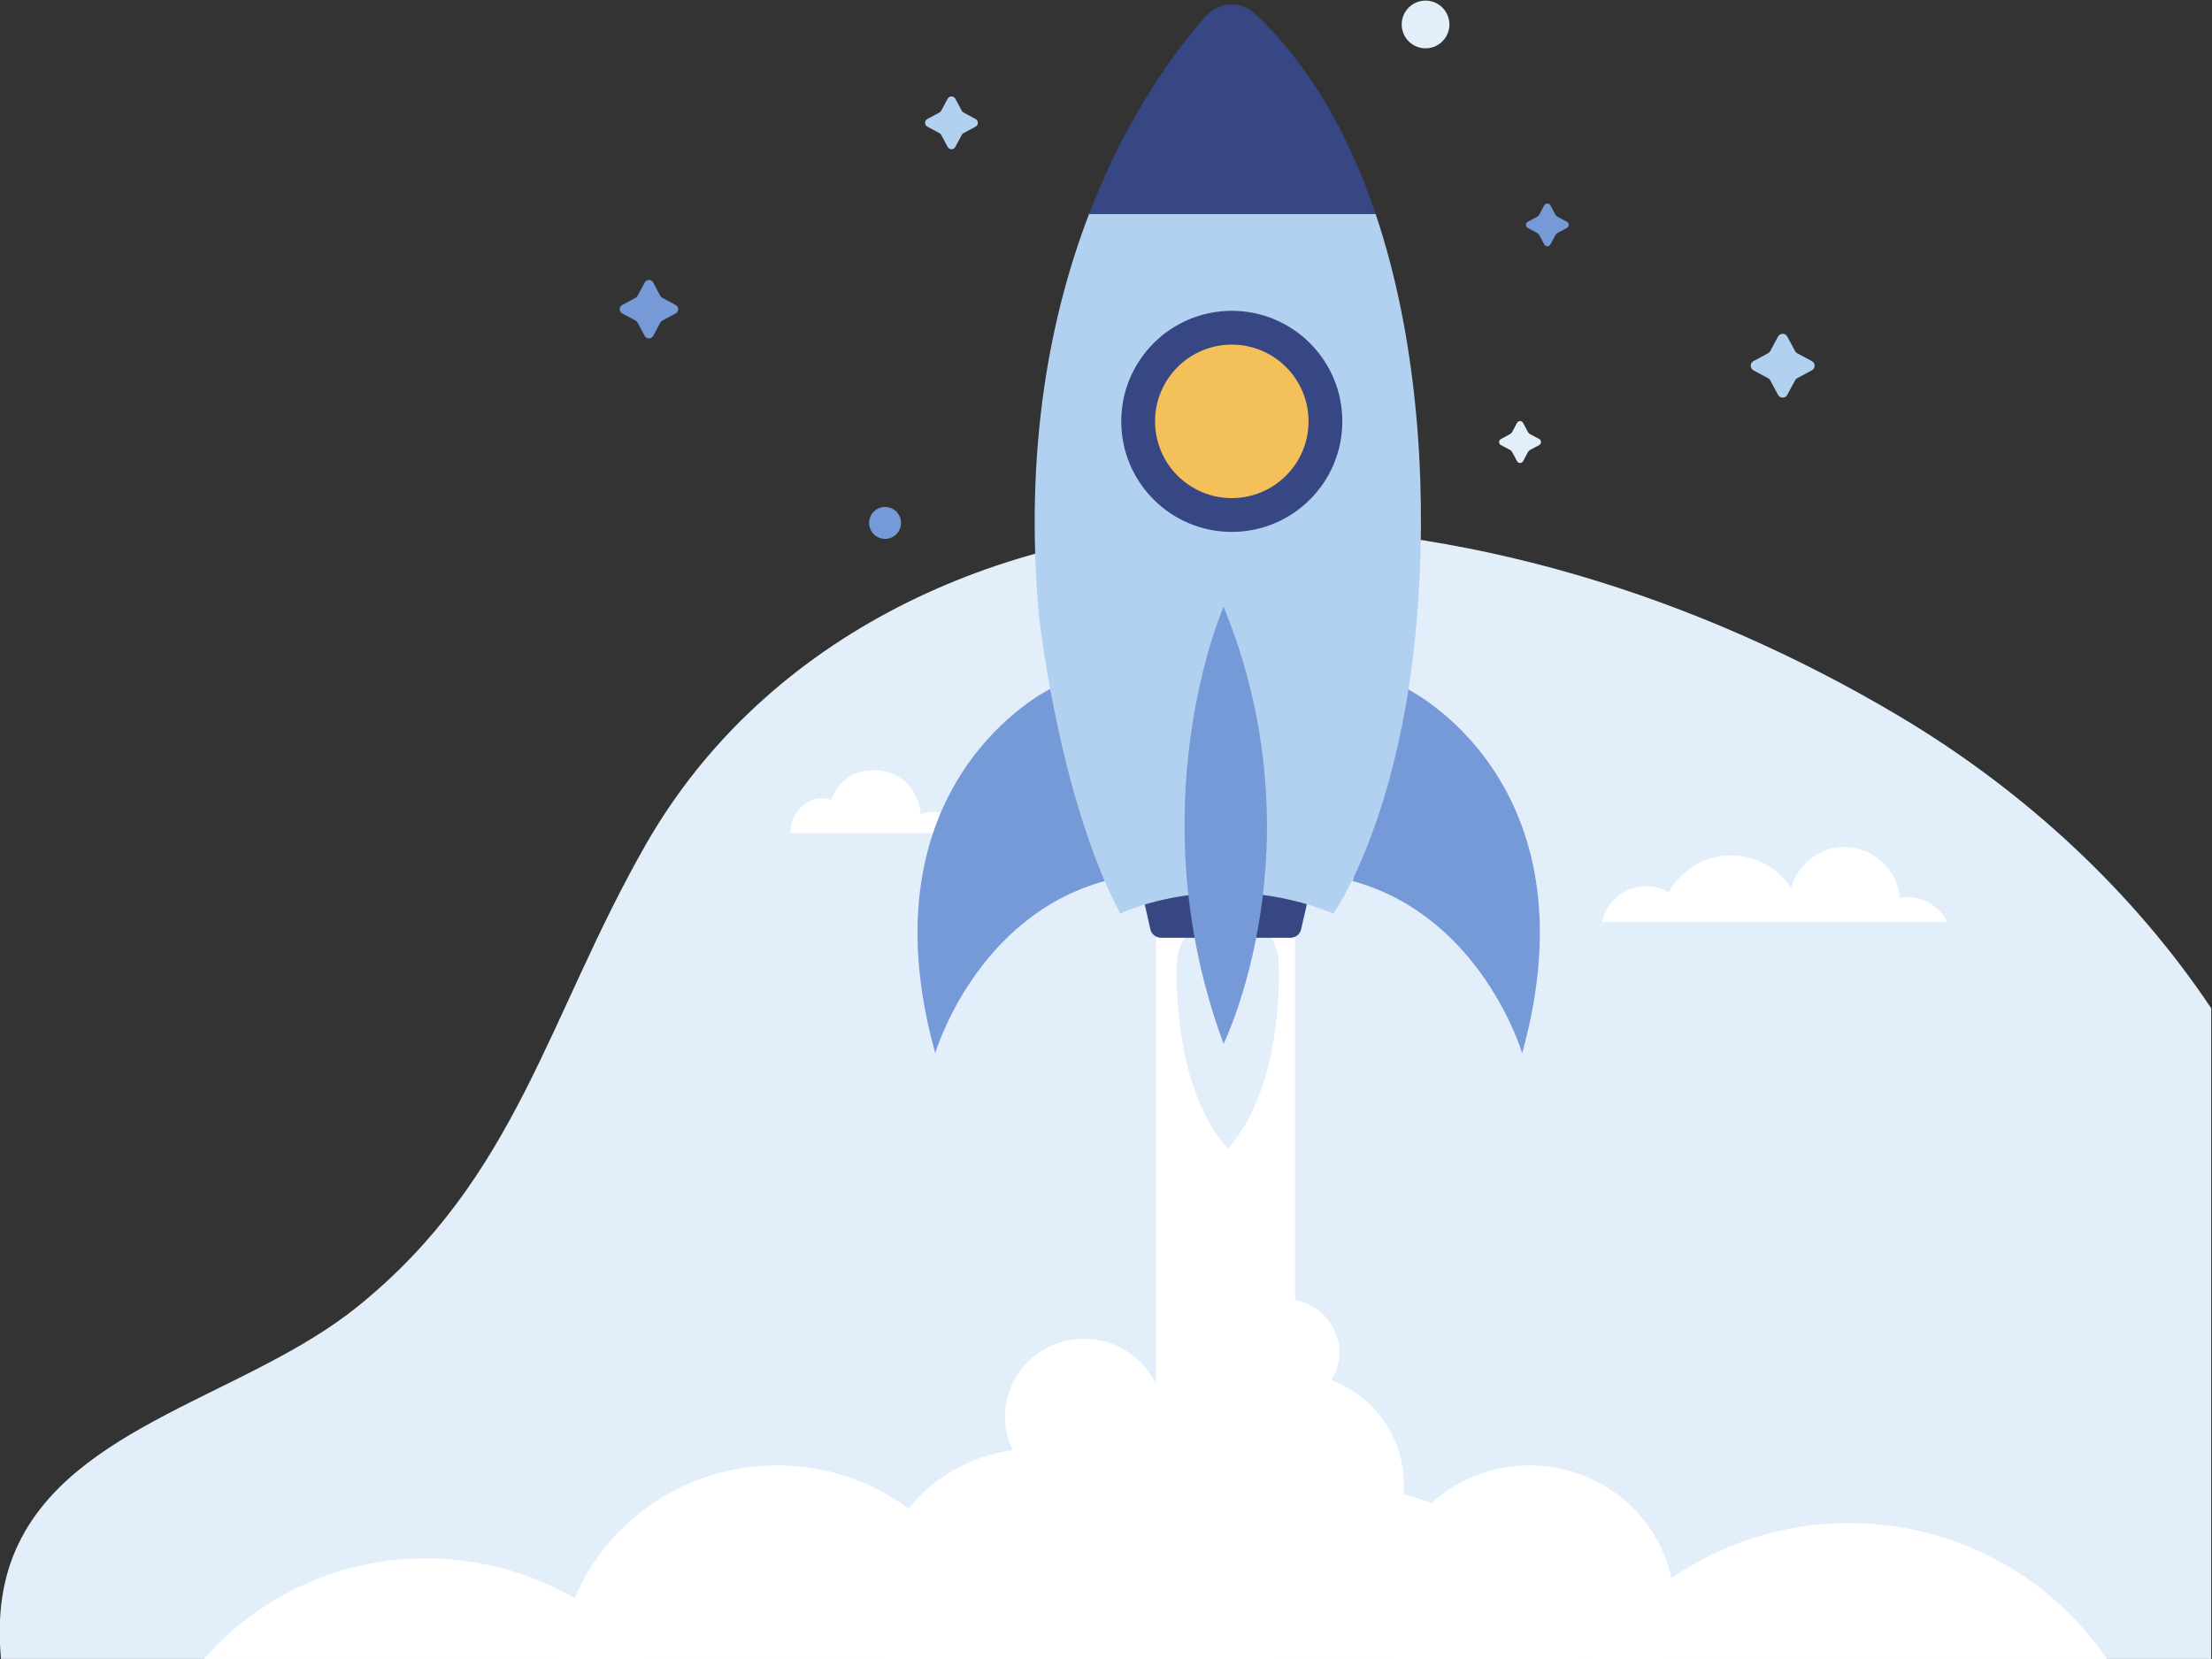 <?xml version="1.0" encoding="UTF-8" standalone="no"?>
<!-- Created with Inkscape (http://www.inkscape.org/) -->

<svg
   version="1.1"
   id="svg2"
   xmlSpace="preserve"
   width="422.445"
   height="316.828"
   viewBox="0 0 422.445 316.828"
   sodipodiDocname="376277-PBR7WX-805.svg"
   xmlnsInkscape="http://www.inkscape.org/namespaces/inkscape"
   xmlnsSodipodi="http://sodipodi.sourceforge.net/DTD/sodipodi-0.dtd"
   xmlns="http://www.w3.org/2000/svg"
   xmlnsSvg="http://www.w3.org/2000/svg"><rect x="0" y="0" width="422.445" height="316.828" fill="#333333" stroke="none"/><defs
     id="defs6"><clipPath
       clipPathUnits="userSpaceOnUse"
       id="clipPath106"><path
         d="m 1680.84,1116.88 h 3001.55 v 580.93 H 1680.84 Z"
         id="path104" /></clipPath></defs><sodipodiNamedview
     id="namedview4"
     pagecolor="#ffffff"
     bordercolor="#666666"
     borderopacity="1.0"
     inkscapePageshadow="2"
     inkscapePageopacity="0.0"
     inkscapePagecheckerboard="0"
     inkscapeShowpageshadow="0"
     inkscapeDeskcolor="#d1d1d1"
     showgrid="false" /><g
     id="g8"
     inkscapeGroupmode="layer"
     inkscapeLabel="ink_ext_XXXXXX"
     transform="matrix(1.333,0,0,-1.333,-201.874,465.744)"><g
       id="g10"
       transform="scale(0.1)"><path
         d="m 4682.39,2049.55 c -112.15,167.49 -267.45,311.7 -447.89,418.92 -286.34,170.12 -621.95,277.52 -963.39,271.63 -319.71,-5.52 -657.97,-152.26 -831.69,-456.56 -140.99,-246.96 -184.08,-476.84 -412.43,-661.32 -157.7,-127.42 -411.09,-169.68 -489.79,-348.12 -22.07,-50.04 -26.2,-103.34 -21.3,-157.23 h 3166.49 v 932.68"
         style="fill:#e2eef9;fill-opacity:1;fill-rule:nonzero;stroke:none"
         id="path60" /><path
         d="m 2663.63,2338.91 c 15.95,14.52 32.87,11.94 41.65,9.05 7.7,19.84 24.28,42.45 59.9,42.45 63.45,0 68.53,-62.43 68.53,-62.43 44.68,13.52 53.31,-26.01 53.31,-27.57 h -240.14 c 0,25.49 16.75,38.5 16.75,38.5"
         style="fill:#ffffff;fill-opacity:1;fill-rule:nonzero;stroke:none"
         id="path62" /><path
         d="m 3873.08,2224.41 c 11.62,0 22.51,-3.14 31.95,-8.6 18.05,31.48 51.35,52.68 89.56,52.68 35.67,0 67.14,-18.45 85.85,-46.53 9.87,33.82 40.44,58.49 76.66,58.49 41.11,0 74.94,-31.77 79.49,-72.64 3.3,0.53 6.67,0.89 10.12,0.89 25.08,0 46.81,-14.52 57.72,-35.79 h -494.77 c 6.77,29.51 32.56,51.5 63.42,51.5"
         style="fill:#ffffff;fill-opacity:1;fill-rule:nonzero;stroke:none"
         id="path64" /><path
         d="m 3591.01,3458.9 c 0,-18.88 -15.31,-34.18 -34.18,-34.18 -18.88,0 -34.18,15.3 -34.18,34.18 0,18.87 15.3,34.18 34.18,34.18 18.87,0 34.18,-15.31 34.18,-34.18"
         style="fill:#e2eef9;fill-opacity:1;fill-rule:nonzero;stroke:none"
         id="path66" /><path
         d="m 2805.35,2744.77 c 0,-12.63 -10.23,-22.87 -22.86,-22.87 -12.63,0 -22.87,10.24 -22.87,22.87 0,12.63 10.24,22.86 22.87,22.86 12.63,0 22.86,-10.23 22.86,-22.86"
         style="fill:#769ad7;fill-opacity:1;fill-rule:nonzero;stroke:none"
         id="path68" /><path
         d="m 3719.63,2864.99 -13.7,7.34 -2.02,2.02 -7.35,13.7 c -1.85,3.47 -6.82,3.47 -8.69,0 l -7.34,-13.7 -2.02,-2.02 -13.71,-7.34 c -3.46,-1.87 -3.46,-6.84 0,-8.7 l 13.71,-7.34 2.02,-2.02 7.34,-13.7 c 1.87,-3.47 6.84,-3.47 8.69,0 l 7.35,13.7 2.02,2.02 13.7,7.34 c 3.47,1.86 3.47,6.83 0,8.7"
         style="fill:#e2eef9;fill-opacity:1;fill-rule:nonzero;stroke:none"
         id="path70" /><path
         d="m 2912.18,3323.46 -17.28,9.26 c -1.07,0.58 -1.96,1.46 -2.54,2.54 l -9.25,17.27 c -2.35,4.37 -8.62,4.37 -10.96,0 l -9.26,-17.27 c -0.58,-1.08 -1.45,-1.96 -2.54,-2.54 l -17.26,-9.26 c -4.38,-2.34 -4.38,-8.61 0,-10.95 l 17.26,-9.26 c 1.09,-0.58 1.96,-1.46 2.54,-2.54 l 9.26,-17.27 c 2.34,-4.37 8.61,-4.37 10.96,0 l 9.25,17.27 c 0.58,1.08 1.47,1.96 2.54,2.54 l 17.28,9.26 c 4.36,2.34 4.36,8.61 0,10.95"
         style="fill:#b2d1f0;fill-opacity:1;fill-rule:nonzero;stroke:none"
         id="path72" /><path
         d="m 4110.22,2976.6 -20.88,11.2 c -1.3,0.7 -2.38,1.77 -3.07,3.07 l -11.2,20.89 c -2.83,5.28 -10.41,5.28 -13.24,0 l -11.2,-20.89 c -0.7,-1.3 -1.77,-2.37 -3.07,-3.07 l -20.89,-11.2 c -5.28,-2.83 -5.28,-10.4 0,-13.24 l 20.89,-11.2 c 1.3,-0.7 2.37,-1.76 3.07,-3.07 l 11.2,-20.88 c 2.83,-5.29 10.41,-5.29 13.24,0 l 11.2,20.88 c 0.69,1.31 1.77,2.37 3.07,3.07 l 20.88,11.2 c 5.29,2.84 5.29,10.41 0,13.24"
         style="fill:#b2d1f0;fill-opacity:1;fill-rule:nonzero;stroke:none"
         id="path74" /><path
         d="m 2482.44,3057.02 -19.12,10.25 c -1.2,0.64 -2.18,1.62 -2.82,2.81 l -10.25,19.12 c -2.59,4.84 -9.53,4.84 -12.12,0 l -10.26,-19.12 c -0.64,-1.19 -1.62,-2.17 -2.81,-2.81 l -19.12,-10.25 c -4.84,-2.6 -4.84,-9.53 0,-12.13 l 19.12,-10.25 c 1.19,-0.64 2.17,-1.62 2.81,-2.81 l 10.26,-19.12 c 2.59,-4.84 9.53,-4.84 12.12,0 l 10.25,19.12 c 0.64,1.19 1.62,2.17 2.82,2.81 l 19.12,10.25 c 4.84,2.6 4.84,9.53 0,12.13"
         style="fill:#769ad7;fill-opacity:1;fill-rule:nonzero;stroke:none"
         id="path76" /><path
         d="m 3759.28,3176.23 -14,7.5 -2.05,2.06 -7.51,13.99 c -1.89,3.54 -6.97,3.54 -8.86,0 l -7.51,-13.99 -2.06,-2.06 -13.99,-7.5 c -3.54,-1.9 -3.54,-6.98 0,-8.88 l 13.99,-7.5 2.06,-2.06 7.51,-13.99 c 1.89,-3.54 6.97,-3.54 8.86,0 l 7.51,13.99 2.05,2.06 14,7.5 c 3.54,1.9 3.54,6.98 0,8.88"
         style="fill:#769ad7;fill-opacity:1;fill-rule:nonzero;stroke:none"
         id="path78" /><path
         d="m 3369.9,1229.87 h -199.27 v 935.88 h 199.27 v -935.88"
         style="fill:#ffffff;fill-opacity:1;fill-rule:nonzero;stroke:none"
         id="path80" /><path
         d="m 3346.41,2112.3 c 0,40.25 -32.63,72.88 -72.87,72.88 -40.25,0 -72.88,-32.63 -72.88,-72.88 0,0 -9.41,-172.3 72.88,-264.02 82.28,91.72 72.87,264.02 72.87,264.02"
         style="fill:#e2eef9;fill-opacity:1;fill-rule:nonzero;stroke:none"
         id="path82" /><path
         d="m 3019.04,2506.91 c 0,0 -272.88,-132.15 -164.75,-521.86 0,0 57.74,195.9 242.88,246.63 l -78.13,275.23"
         style="fill:#769ad7;fill-opacity:1;fill-rule:nonzero;stroke:none"
         id="path84" /><path
         d="m 3530.49,2506.91 c 0,0 272.88,-132.15 164.74,-521.86 0,0 -57.73,195.9 -242.87,246.63 l 78.13,275.23"
         style="fill:#769ad7;fill-opacity:1;fill-rule:nonzero;stroke:none"
         id="path86" /><path
         d="m 3363.32,2150.4 h -185.48 c -7.32,0 -13.66,5.07 -15.28,12.21 l -10.18,44.91 c -2.22,9.79 5.23,19.13 15.28,19.13 h 205.84 c 10.05,0 17.51,-9.34 15.28,-19.13 l -10.19,-44.91 c -1.61,-7.14 -7.96,-12.21 -15.27,-12.21"
         style="fill:#374783;fill-opacity:1;fill-rule:nonzero;stroke:none"
         id="path88" /><path
         d="m 3002.91,2612.17 c 0,0 28.47,-261.37 116.45,-426.99 0,0 139.75,67.28 305.38,0 0,0 100.92,139.74 121.63,447.7 11.92,177.45 -2.33,380.05 -61.1,554.61 h -410.48 c -54.62,-142.2 -93.53,-333.15 -71.88,-575.32"
         style="fill:#b2d1f0;fill-opacity:1;fill-rule:nonzero;stroke:none"
         id="path90" /><path
         d="m 3241.78,3470.7 c -41.29,-46.71 -112.08,-140.34 -166.99,-283.21 h 410.48 c -37.6,111.7 -93.4,211.94 -172.4,286.67 -20.33,19.23 -52.56,17.51 -71.09,-3.46"
         style="fill:#374783;fill-opacity:1;fill-rule:nonzero;stroke:none"
         id="path92" /><path
         d="m 3267.47,2624.81 c 0,0 -125.91,-286.09 0,-626.25 0,0 139.91,283.84 0,626.25"
         style="fill:#769ad7;fill-opacity:1;fill-rule:nonzero;stroke:none"
         id="path94" /><path
         d="m 3437.6,2890.28 c 0,-87.47 -70.91,-158.38 -158.38,-158.38 -87.46,0 -158.37,70.91 -158.37,158.38 0,87.47 70.91,158.38 158.37,158.38 87.47,0 158.38,-70.91 158.38,-158.38"
         style="fill:#374783;fill-opacity:1;fill-rule:nonzero;stroke:none"
         id="path96" /><path
         d="m 3389.17,2890.28 c 0,-60.72 -49.22,-109.95 -109.95,-109.95 -60.72,0 -109.95,49.23 -109.95,109.95 0,60.72 49.23,109.95 109.95,109.95 60.73,0 109.95,-49.23 109.95,-109.95"
         style="fill:#f4c059;fill-opacity:1;fill-rule:nonzero;stroke:none"
         id="path98" /><g
         id="g100"><g
           id="g102"
           clip-path="url(#clipPath106)"><path
             d="m 3228.66,1189.79 c 0,-126.24 -103.8,-228.571 -231.84,-228.571 -128.05,0 -231.85,102.331 -231.85,228.571 0,126.24 103.8,228.58 231.85,228.58 128.04,0 231.84,-102.34 231.84,-228.58"
             style="fill:#ffffff;fill-opacity:1;fill-rule:nonzero;stroke:none"
             id="path108" /><path
             d="m 3913.7,1189.79 c 0,-113.09 -92.99,-204.759 -207.69,-204.759 -114.71,0 -207.7,91.669 -207.7,204.759 0,113.09 92.99,204.77 207.7,204.77 114.7,0 207.69,-91.68 207.69,-204.77"
             style="fill:#ffffff;fill-opacity:1;fill-rule:nonzero;stroke:none"
             id="path110" /><path
             d="m 3525.82,1367.24 c 0,-88.43 -72.71,-160.12 -162.41,-160.12 -89.7,0 -162.41,71.69 -162.41,160.12 0,88.42 72.71,160.11 162.41,160.11 89.7,0 162.41,-71.69 162.41,-160.11"
             style="fill:#ffffff;fill-opacity:1;fill-rule:nonzero;stroke:none"
             id="path112" /><path
             d="m 3180.61,1464.36 c 0,-61.61 -50.66,-111.55 -113.15,-111.55 -62.49,0 -113.14,49.94 -113.14,111.55 0,61.61 50.65,111.55 113.14,111.55 62.49,0 113.15,-49.94 113.15,-111.55"
             style="fill:#ffffff;fill-opacity:1;fill-rule:nonzero;stroke:none"
             id="path114" /><path
             d="m 3433.23,1556.51 c 0,-42.1 -34.61,-76.22 -77.3,-76.22 -42.69,0 -77.31,34.12 -77.31,76.22 0,42.09 34.62,76.21 77.31,76.21 42.69,0 77.3,-34.12 77.3,-76.21"
             style="fill:#ffffff;fill-opacity:1;fill-rule:nonzero;stroke:none"
             id="path116" /><path
             d="m 3355.47,1368.98 c 0,-74.59 -61.34,-135.06 -137,-135.06 -75.68,0 -137.01,60.47 -137.01,135.06 0,74.6 61.33,135.08 137.01,135.08 75.66,0 137,-60.48 137,-135.08"
             style="fill:#ffffff;fill-opacity:1;fill-rule:nonzero;stroke:none"
             id="path118" /><path
             d="M 2539.5,790.789 C 2507.27,564.941 2295.44,407.621 2066.36,439.391 1837.28,471.16 1677.7,680.012 1709.93,905.852 c 32.23,225.848 244.06,383.168 473.14,351.408 229.08,-31.78 388.66,-240.62 356.43,-466.471"
             style="fill:#ffffff;fill-opacity:1;fill-rule:nonzero;stroke:none"
             id="path120" /><path
             d="m 2941.39,1097.81 c 7.22,-170.861 -127.42,-315.13 -300.73,-322.251 -173.3,-7.118 -319.64,125.621 -326.86,296.471 -7.22,170.86 127.42,315.14 300.72,322.26 173.31,7.12 319.65,-125.63 326.87,-296.48"
             style="fill:#ffffff;fill-opacity:1;fill-rule:nonzero;stroke:none"
             id="path122" /><path
             d="m 4607.51,874.211 c 0,-241.723 -198.76,-437.672 -443.94,-437.672 -245.17,0 -443.92,195.949 -443.92,437.672 0,241.719 198.75,437.659 443.92,437.659 245.18,0 443.94,-195.94 443.94,-437.659"
             style="fill:#ffffff;fill-opacity:1;fill-rule:nonzero;stroke:none"
             id="path124" /><path
             d="m 3376.74,976.762 c 0,-171.02 -140.62,-309.641 -314.07,-309.641 -173.45,0 -314.07,138.621 -314.07,309.641 0,170.998 140.62,309.628 314.07,309.628 173.45,0 314.07,-138.63 314.07,-309.628"
             style="fill:#ffffff;fill-opacity:1;fill-rule:nonzero;stroke:none"
             id="path126" /><path
             d="m 3785.44,1087.12 c 40.31,-188.069 -81.66,-372.749 -272.42,-412.479 -190.76,-39.743 -378.08,80.511 -418.38,268.57 -40.31,188.079 81.66,372.749 272.42,412.479 190.76,39.75 378.08,-80.5 418.38,-268.57"
             style="fill:#ffffff;fill-opacity:1;fill-rule:nonzero;stroke:none"
             id="path128" /></g></g></g></g></svg>
